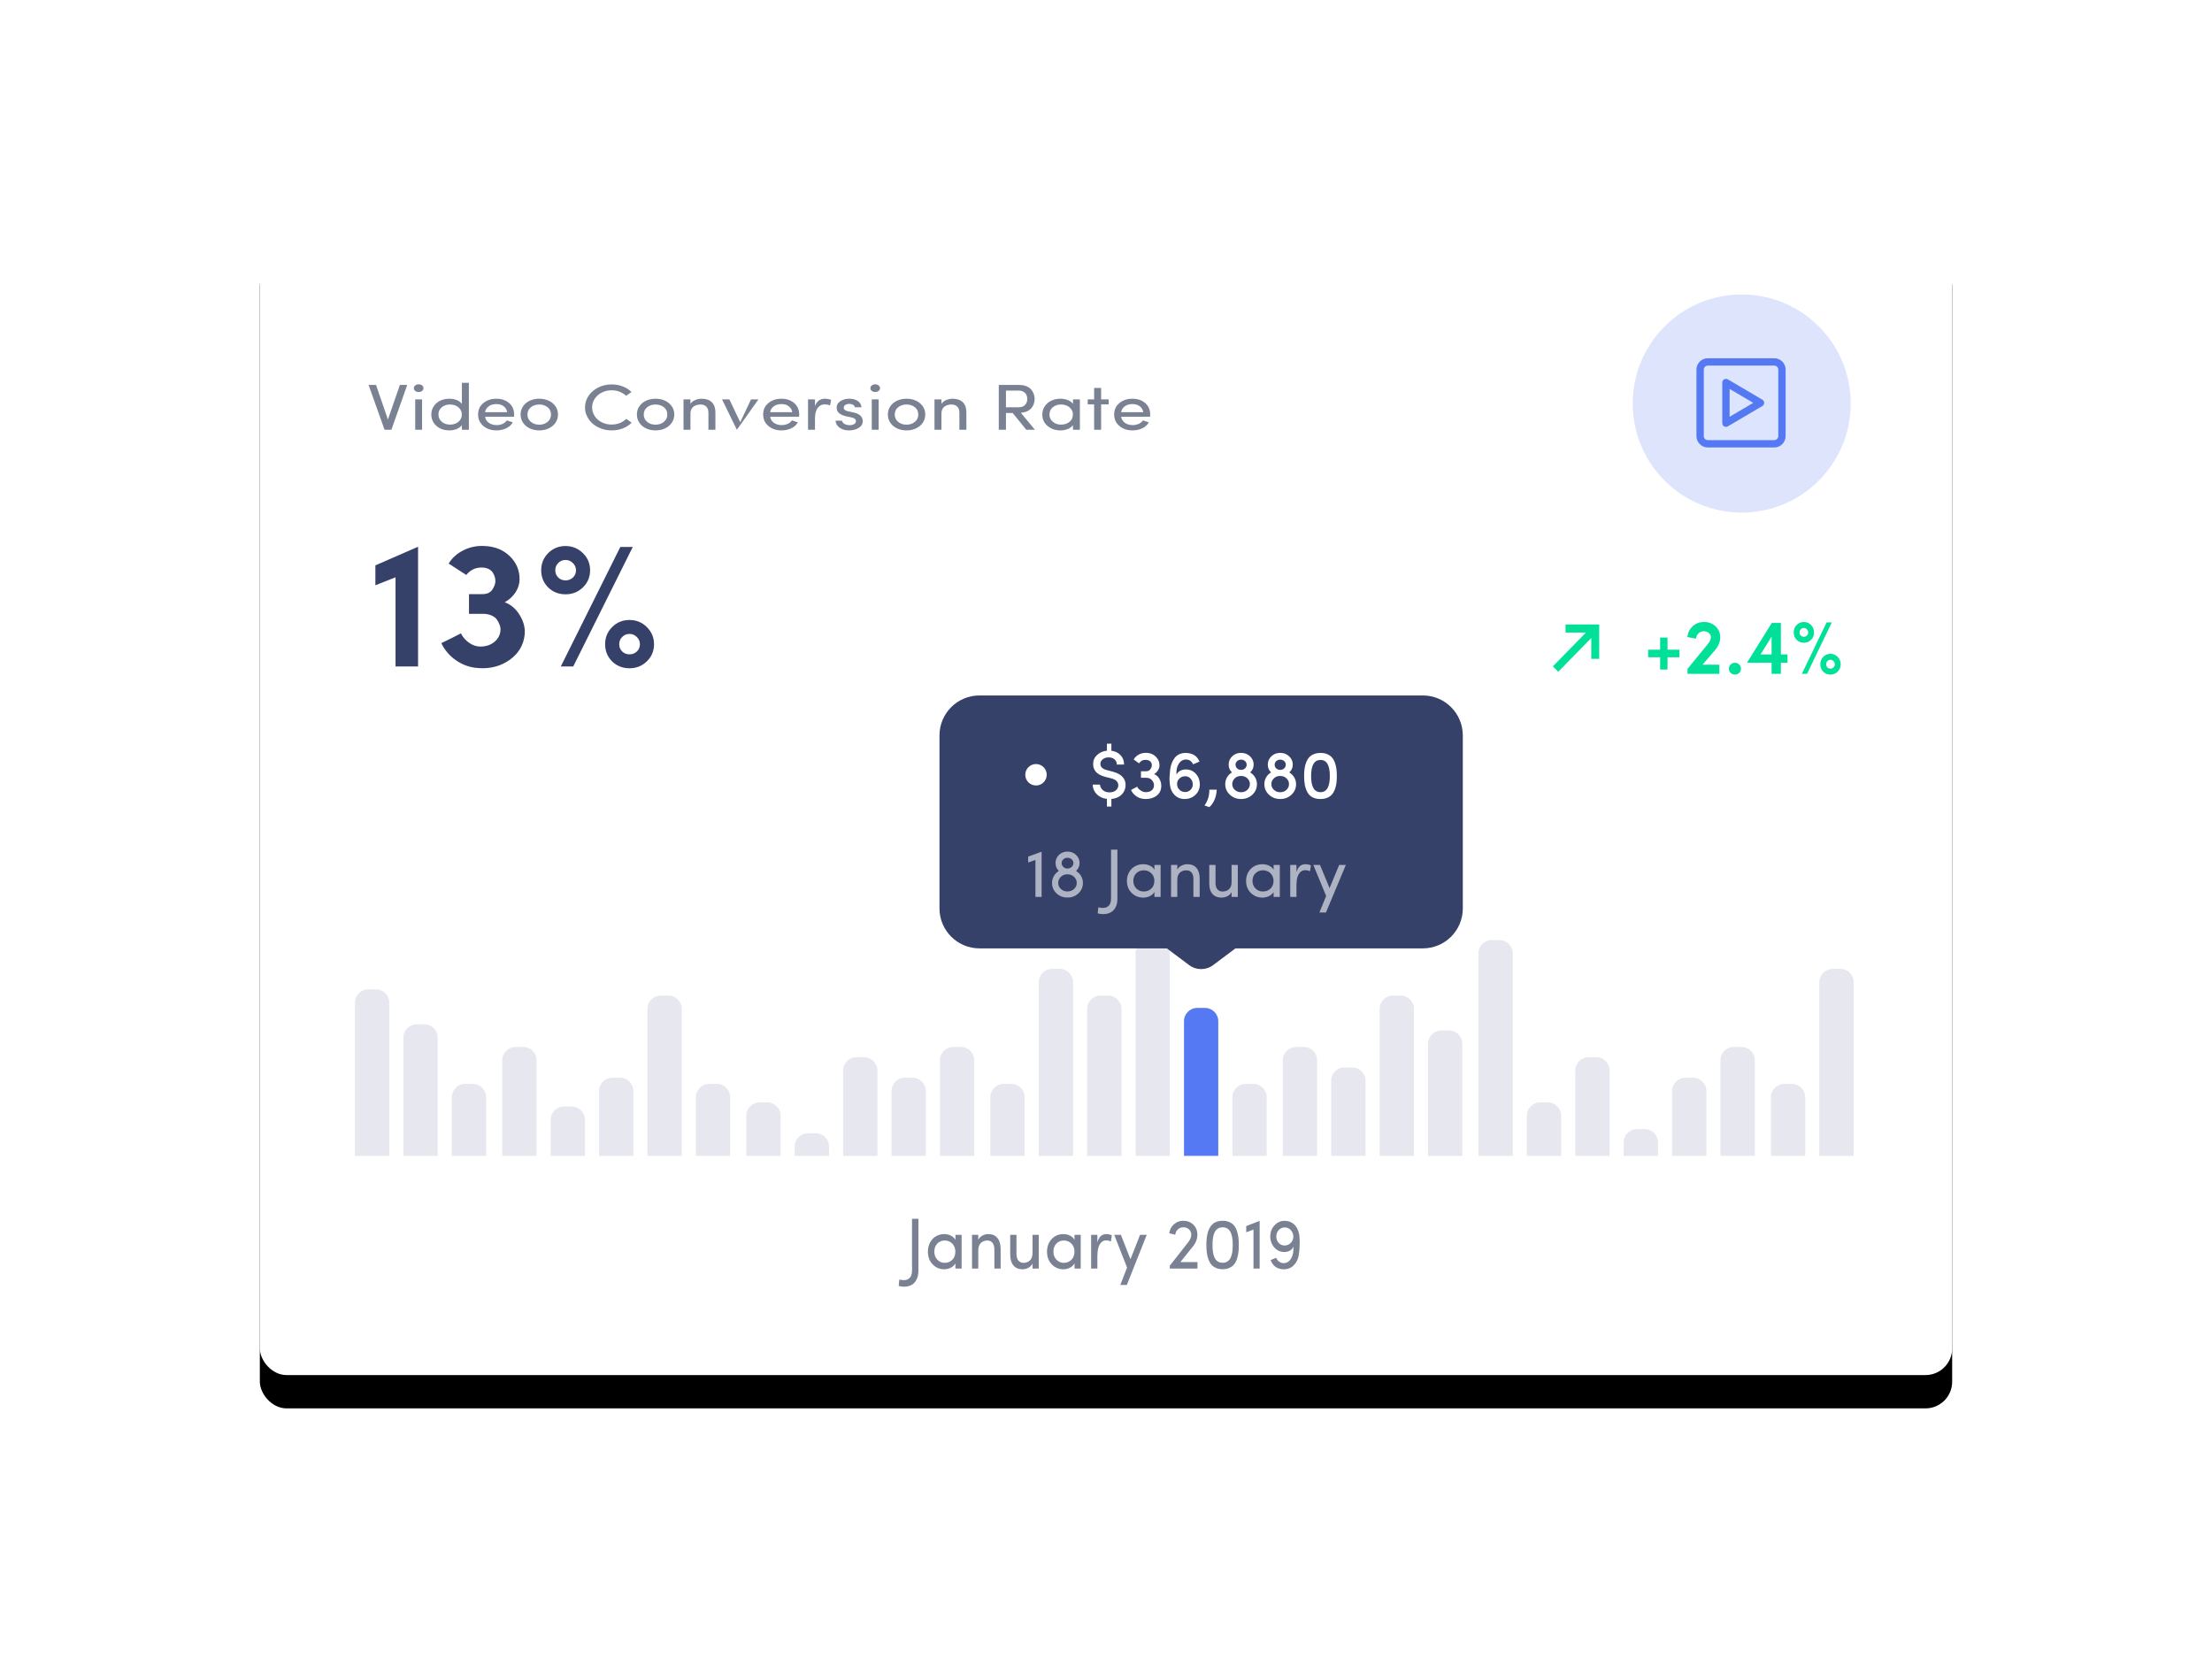 <?xml version="1.0" encoding="UTF-8"?>
<svg width="332px" height="250px" viewBox="0 0 332 250" version="1.1" xmlns="http://www.w3.org/2000/svg" xmlns:xlink="http://www.w3.org/1999/xlink">
    <!-- Generator: Sketch 53.2 (72643) - https://sketchapp.com -->
    <title>Group 20</title>
    <desc>Created with Sketch.</desc>
    <defs>
        <filter x="-38.4%" y="-53.5%" width="176.8%" height="212.7%" filterUnits="objectBoundingBox" id="filter-1">
            <feOffset dx="0" dy="5" in="SourceAlpha" result="shadowOffsetOuter1"></feOffset>
            <feGaussianBlur stdDeviation="15" in="shadowOffsetOuter1" result="shadowBlurOuter1"></feGaussianBlur>
            <feColorMatrix values="0 0 0 0 0.116   0 0 0 0 0.168   0 0 0 0 0.352  0 0 0 0.073 0" type="matrix" in="shadowBlurOuter1" result="shadowMatrixOuter1"></feColorMatrix>
            <feMerge>
                <feMergeNode in="shadowMatrixOuter1"></feMergeNode>
                <feMergeNode in="SourceGraphic"></feMergeNode>
            </feMerge>
        </filter>
        <rect id="path-2" x="0" y="0" width="254" height="172.394" rx="4"></rect>
        <filter x="-18.7%" y="-24.7%" width="137.4%" height="155.1%" filterUnits="objectBoundingBox" id="filter-3">
            <feOffset dx="0" dy="5" in="SourceAlpha" result="shadowOffsetOuter1"></feOffset>
            <feGaussianBlur stdDeviation="15" in="shadowOffsetOuter1" result="shadowBlurOuter1"></feGaussianBlur>
            <feColorMatrix values="0 0 0 0 0.116   0 0 0 0 0.168   0 0 0 0 0.352  0 0 0 0.073 0" type="matrix" in="shadowBlurOuter1"></feColorMatrix>
        </filter>
    </defs>
    <g id="Homepage-+-responsive" stroke="none" stroke-width="1" fill="none" fill-rule="evenodd">
        <g id="home" transform="translate(-600, -197)">
            <g id="Group-20" filter="url(#filter-1)" transform="translate(639, 226)">
                <g id="Rectangle">
                    <use fill="black" fill-opacity="1" filter="url(#filter-3)" xlink:href="#path-2"></use>
                    <use fill="#FFFFFF" fill-rule="evenodd" xlink:href="#path-2"></use>
                </g>
                <path d="M16.321,23.777 L17.436,23.777 L19.224,28.971 L21.017,23.777 L22.121,23.777 L19.745,30.507 L18.72,30.507 L16.321,23.777 Z M23.326,24.678 C23.184,24.567 23.113,24.429 23.113,24.263 C23.113,24.098 23.184,23.96 23.326,23.851 C23.468,23.741 23.638,23.686 23.836,23.686 C24.038,23.686 24.209,23.741 24.349,23.851 C24.489,23.96 24.559,24.098 24.559,24.263 C24.559,24.429 24.489,24.566 24.349,24.676 C24.209,24.785 24.038,24.84 23.836,24.84 C23.638,24.84 23.468,24.786 23.326,24.678 Z M23.32,30.507 L23.32,25.947 L24.351,25.947 L24.351,30.507 L23.32,30.507 Z M25.736,28.222 C25.736,27.752 25.859,27.333 26.105,26.968 C26.352,26.602 26.678,26.324 27.083,26.133 C27.489,25.942 27.938,25.847 28.431,25.847 C28.842,25.847 29.217,25.914 29.557,26.05 C29.897,26.185 30.153,26.378 30.325,26.629 L30.325,23.462 L31.373,23.462 L31.373,30.507 L30.325,30.507 L30.325,29.806 C30.153,30.057 29.894,30.253 29.546,30.393 C29.199,30.532 28.831,30.602 28.442,30.602 C27.953,30.602 27.504,30.506 27.095,30.314 C26.685,30.121 26.357,29.842 26.108,29.474 C25.86,29.107 25.736,28.69 25.736,28.222 Z M26.806,28.213 C26.806,28.655 26.972,29.019 27.305,29.305 C27.637,29.591 28.048,29.734 28.537,29.734 C29.031,29.734 29.45,29.597 29.796,29.322 C30.141,29.047 30.314,28.677 30.314,28.213 C30.314,27.901 30.224,27.628 30.045,27.395 C29.866,27.161 29.644,26.989 29.381,26.879 C29.117,26.77 28.836,26.715 28.537,26.715 C28.044,26.715 27.632,26.853 27.302,27.13 C26.971,27.407 26.806,27.767 26.806,28.213 Z M32.757,28.213 C32.757,27.507 33.02,26.936 33.544,26.5 C34.069,26.065 34.722,25.847 35.503,25.847 C36.276,25.847 36.913,26.063 37.414,26.496 C37.914,26.928 38.165,27.5 38.165,28.213 C38.165,28.381 38.161,28.497 38.154,28.561 L33.805,28.561 C33.869,28.939 34.059,29.241 34.377,29.467 C34.694,29.693 35.081,29.806 35.537,29.806 C35.862,29.806 36.162,29.744 36.439,29.62 C36.715,29.496 36.926,29.322 37.072,29.1 C37.177,29.135 37.337,29.188 37.554,29.26 C37.771,29.331 37.909,29.377 37.969,29.396 C37.744,29.784 37.411,30.082 36.968,30.29 C36.526,30.498 36.037,30.602 35.503,30.602 C34.726,30.602 34.074,30.381 33.547,29.939 C33.021,29.497 32.757,28.922 32.757,28.213 Z M33.805,27.869 L37.128,27.869 C37.065,27.491 36.886,27.193 36.593,26.975 C36.3,26.757 35.936,26.648 35.503,26.648 C35.055,26.648 34.675,26.757 34.365,26.975 C34.055,27.193 33.869,27.491 33.805,27.869 Z M39.515,29.467 C39.261,29.098 39.134,28.68 39.134,28.213 C39.134,27.745 39.262,27.329 39.518,26.965 C39.774,26.601 40.113,26.324 40.535,26.133 C40.957,25.942 41.424,25.847 41.936,25.847 C42.448,25.847 42.916,25.942 43.34,26.133 C43.764,26.324 44.105,26.601 44.363,26.965 C44.62,27.329 44.749,27.745 44.749,28.213 C44.749,28.68 44.62,29.098 44.363,29.467 C44.105,29.836 43.763,30.117 43.337,30.311 C42.911,30.505 42.444,30.602 41.936,30.602 C41.428,30.602 40.962,30.505 40.538,30.311 C40.114,30.117 39.773,29.836 39.515,29.467 Z M40.165,28.213 C40.165,28.667 40.336,29.036 40.678,29.319 C41.02,29.602 41.439,29.744 41.936,29.744 C42.429,29.744 42.847,29.602 43.189,29.319 C43.53,29.036 43.701,28.667 43.701,28.213 C43.701,27.764 43.531,27.403 43.191,27.128 C42.851,26.852 42.433,26.715 41.936,26.715 C41.439,26.715 41.02,26.852 40.678,27.128 C40.336,27.403 40.165,27.764 40.165,28.213 Z M48.801,27.159 C48.801,26.529 48.978,25.949 49.333,25.42 C49.688,24.89 50.173,24.471 50.787,24.163 C51.402,23.855 52.075,23.7 52.807,23.7 C53.405,23.7 53.961,23.801 54.475,24.003 C54.988,24.205 55.424,24.484 55.783,24.84 L54.976,25.408 C54.696,25.15 54.37,24.948 53.998,24.8 C53.626,24.652 53.23,24.578 52.807,24.578 C52.266,24.578 51.77,24.693 51.32,24.924 C50.869,25.154 50.515,25.467 50.258,25.861 C50,26.255 49.871,26.688 49.871,27.159 C49.871,27.626 50,28.057 50.258,28.451 C50.515,28.845 50.869,29.156 51.32,29.384 C51.77,29.611 52.266,29.725 52.807,29.725 C53.245,29.725 53.652,29.649 54.029,29.498 C54.406,29.347 54.729,29.136 54.998,28.866 L55.805,29.443 C55.451,29.806 55.013,30.09 54.494,30.295 C53.975,30.5 53.413,30.602 52.807,30.602 C52.258,30.602 51.736,30.512 51.241,30.331 C50.746,30.149 50.32,29.904 49.963,29.596 C49.607,29.288 49.324,28.921 49.115,28.496 C48.905,28.072 48.801,27.626 48.801,27.159 Z M56.971,29.467 C56.717,29.098 56.59,28.68 56.59,28.213 C56.59,27.745 56.718,27.329 56.974,26.965 C57.23,26.601 57.569,26.324 57.991,26.133 C58.413,25.942 58.88,25.847 59.392,25.847 C59.904,25.847 60.372,25.942 60.796,26.133 C61.22,26.324 61.56,26.601 61.818,26.965 C62.076,27.329 62.205,27.745 62.205,28.213 C62.205,28.68 62.076,29.098 61.818,29.467 C61.56,29.836 61.219,30.117 60.793,30.311 C60.367,30.505 59.9,30.602 59.392,30.602 C58.884,30.602 58.418,30.505 57.994,30.311 C57.57,30.117 57.229,29.836 56.971,29.467 Z M57.621,28.213 C57.621,28.667 57.792,29.036 58.134,29.319 C58.476,29.602 58.895,29.744 59.392,29.744 C59.885,29.744 60.302,29.602 60.644,29.319 C60.986,29.036 61.157,28.667 61.157,28.213 C61.157,27.764 60.987,27.403 60.647,27.128 C60.307,26.852 59.889,26.715 59.392,26.715 C58.895,26.715 58.476,26.852 58.134,27.128 C57.792,27.403 57.621,27.764 57.621,28.213 Z M63.589,30.507 L63.589,25.947 L64.631,25.947 L64.631,26.629 C64.781,26.375 65.016,26.181 65.337,26.047 C65.659,25.914 65.982,25.847 66.307,25.847 C66.972,25.847 67.483,26.023 67.84,26.376 C68.196,26.729 68.375,27.227 68.375,27.869 L68.375,30.507 L67.327,30.507 L67.327,27.926 C67.327,27.545 67.222,27.248 67.013,27.035 C66.804,26.821 66.514,26.715 66.144,26.715 C65.946,26.715 65.761,26.74 65.587,26.789 C65.413,26.838 65.253,26.914 65.108,27.015 C64.962,27.117 64.846,27.256 64.76,27.433 C64.674,27.609 64.631,27.814 64.631,28.046 L64.631,30.507 L63.589,30.507 Z M69.372,25.947 L70.47,25.947 L72.101,29.372 L73.721,25.947 L74.836,25.947 L71.597,30.507 L69.372,25.947 Z M75.542,28.213 C75.542,27.507 75.804,26.936 76.329,26.5 C76.854,26.065 77.507,25.847 78.288,25.847 C79.061,25.847 79.698,26.063 80.199,26.496 C80.699,26.928 80.95,27.5 80.95,28.213 C80.95,28.381 80.946,28.497 80.938,28.561 L76.59,28.561 C76.653,28.939 76.844,29.241 77.161,29.467 C77.479,29.693 77.866,29.806 78.321,29.806 C78.646,29.806 78.947,29.744 79.224,29.62 C79.5,29.496 79.711,29.322 79.857,29.1 C79.961,29.135 80.122,29.188 80.339,29.26 C80.555,29.331 80.694,29.377 80.753,29.396 C80.529,29.784 80.196,30.082 79.753,30.29 C79.31,30.498 78.822,30.602 78.288,30.602 C77.511,30.602 76.859,30.381 76.332,29.939 C75.805,29.497 75.542,28.922 75.542,28.213 Z M76.59,27.869 L79.913,27.869 C79.849,27.491 79.671,27.193 79.378,26.975 C79.084,26.757 78.721,26.648 78.288,26.648 C77.839,26.648 77.46,26.757 77.15,26.975 C76.84,27.193 76.653,27.491 76.59,27.869 Z M82.278,30.507 L82.278,25.947 L83.32,25.947 L83.32,26.973 C83.578,26.222 84.075,25.847 84.811,25.847 C84.994,25.847 85.174,25.865 85.351,25.902 C85.529,25.938 85.659,25.979 85.741,26.023 L85.578,26.853 C85.328,26.748 85.065,26.696 84.788,26.696 C84.456,26.696 84.177,26.793 83.953,26.987 C83.729,27.181 83.567,27.435 83.468,27.75 C83.369,28.065 83.32,28.431 83.32,28.847 L83.32,30.507 L82.278,30.507 Z M86.413,29.138 L87.366,29.138 C87.385,29.24 87.432,29.338 87.509,29.434 C87.585,29.529 87.683,29.604 87.803,29.658 C88.042,29.782 88.324,29.834 88.649,29.815 C88.892,29.799 89.088,29.737 89.237,29.629 C89.387,29.521 89.464,29.384 89.467,29.219 C89.471,29.063 89.407,28.939 89.277,28.845 C89.146,28.751 88.972,28.683 88.756,28.642 L88.021,28.494 C87.51,28.376 87.131,28.201 86.887,27.967 C86.642,27.733 86.542,27.415 86.587,27.011 C86.624,26.68 86.824,26.403 87.187,26.181 C87.549,25.958 87.969,25.847 88.447,25.847 C88.683,25.847 88.903,25.871 89.109,25.918 C89.314,25.966 89.504,26.04 89.677,26.14 C89.851,26.24 89.993,26.375 90.103,26.543 C90.213,26.712 90.28,26.909 90.302,27.135 L89.305,27.135 C89.279,26.969 89.187,26.842 89.03,26.753 C88.873,26.664 88.686,26.62 88.47,26.62 C88.272,26.62 88.097,26.658 87.946,26.734 C87.795,26.81 87.7,26.909 87.663,27.03 C87.618,27.173 87.622,27.294 87.674,27.392 C87.756,27.542 87.967,27.658 88.307,27.74 L89.097,27.907 C90.024,28.101 90.487,28.545 90.487,29.238 C90.487,29.648 90.285,29.978 89.882,30.228 C89.478,30.478 88.987,30.602 88.408,30.602 C88.079,30.602 87.767,30.548 87.472,30.438 C87.177,30.328 86.93,30.159 86.73,29.93 C86.53,29.701 86.424,29.437 86.413,29.138 Z M91.849,24.678 C91.707,24.567 91.636,24.429 91.636,24.263 C91.636,24.098 91.707,23.96 91.849,23.851 C91.991,23.741 92.161,23.686 92.359,23.686 C92.561,23.686 92.731,23.741 92.872,23.851 C93.012,23.96 93.082,24.098 93.082,24.263 C93.082,24.429 93.012,24.566 92.872,24.676 C92.731,24.785 92.561,24.84 92.359,24.84 C92.161,24.84 91.991,24.786 91.849,24.678 Z M91.843,30.507 L91.843,25.947 L92.874,25.947 L92.874,30.507 L91.843,30.507 Z M94.64,29.467 C94.385,29.098 94.258,28.68 94.258,28.213 C94.258,27.745 94.386,27.329 94.642,26.965 C94.898,26.601 95.237,26.324 95.659,26.133 C96.082,25.942 96.549,25.847 97.06,25.847 C97.572,25.847 98.04,25.942 98.464,26.133 C98.888,26.324 99.229,26.601 99.487,26.965 C99.745,27.329 99.873,27.745 99.873,28.213 C99.873,28.68 99.745,29.098 99.487,29.467 C99.229,29.836 98.887,30.117 98.461,30.311 C98.035,30.505 97.568,30.602 97.06,30.602 C96.552,30.602 96.086,30.505 95.662,30.311 C95.238,30.117 94.897,29.836 94.64,29.467 Z M95.29,28.213 C95.29,28.667 95.46,29.036 95.802,29.319 C96.144,29.602 96.563,29.744 97.06,29.744 C97.553,29.744 97.971,29.602 98.313,29.319 C98.655,29.036 98.826,28.667 98.826,28.213 C98.826,27.764 98.656,27.403 98.316,27.128 C97.976,26.852 97.557,26.715 97.06,26.715 C96.563,26.715 96.144,26.852 95.802,27.128 C95.46,27.403 95.29,27.764 95.29,28.213 Z M101.258,30.507 L101.258,25.947 L102.3,25.947 L102.3,26.629 C102.449,26.375 102.685,26.181 103.006,26.047 C103.327,25.914 103.65,25.847 103.975,25.847 C104.64,25.847 105.151,26.023 105.508,26.376 C105.865,26.729 106.043,27.227 106.043,27.869 L106.043,30.507 L104.995,30.507 L104.995,27.926 C104.995,27.545 104.891,27.248 104.681,27.035 C104.472,26.821 104.183,26.715 103.813,26.715 C103.615,26.715 103.429,26.74 103.255,26.789 C103.082,26.838 102.922,26.914 102.776,27.015 C102.63,27.117 102.515,27.256 102.429,27.433 C102.343,27.609 102.3,27.814 102.3,28.046 L102.3,30.507 L101.258,30.507 Z M110.907,30.507 L110.907,23.777 L113.944,23.777 C114.344,23.777 114.699,23.836 115.009,23.956 C115.319,24.075 115.564,24.235 115.743,24.437 C115.923,24.639 116.058,24.863 116.15,25.107 C116.241,25.352 116.287,25.611 116.287,25.885 C116.287,26.143 116.248,26.386 116.169,26.615 C116.091,26.844 115.971,27.055 115.811,27.249 C115.65,27.443 115.434,27.603 115.163,27.729 C114.892,27.854 114.578,27.93 114.219,27.955 L116.332,30.507 L115.037,30.507 L112.992,27.988 L111.983,27.988 L111.983,30.507 L110.907,30.507 Z M111.983,27.135 L113.866,27.135 C114.098,27.135 114.301,27.1 114.477,27.03 C114.652,26.96 114.79,26.864 114.889,26.744 C114.988,26.623 115.062,26.49 115.11,26.345 C115.159,26.201 115.183,26.047 115.183,25.885 C115.183,25.666 115.143,25.464 115.062,25.282 C114.982,25.099 114.843,24.944 114.645,24.817 C114.447,24.689 114.202,24.626 113.911,24.626 L111.983,24.626 L111.983,27.135 Z M117.441,28.222 C117.441,27.752 117.566,27.333 117.817,26.968 C118.067,26.602 118.398,26.324 118.809,26.133 C119.22,25.942 119.672,25.847 120.165,25.847 C120.557,25.847 120.926,25.914 121.271,26.05 C121.617,26.185 121.874,26.378 122.042,26.629 L122.042,25.947 L123.079,25.947 L123.079,30.507 L122.042,30.507 L122.042,29.806 C121.87,30.057 121.611,30.253 121.266,30.393 C120.92,30.532 120.553,30.602 120.165,30.602 C119.41,30.602 118.767,30.381 118.237,29.939 C117.706,29.497 117.441,28.925 117.441,28.222 Z M118.512,28.213 C118.512,28.655 118.68,29.019 119.016,29.305 C119.352,29.591 119.765,29.734 120.254,29.734 C120.751,29.734 121.171,29.598 121.515,29.324 C121.859,29.051 122.031,28.68 122.031,28.213 C122.031,27.901 121.941,27.628 121.762,27.395 C121.582,27.161 121.361,26.989 121.098,26.879 C120.834,26.77 120.553,26.715 120.254,26.715 C119.761,26.715 119.347,26.853 119.013,27.13 C118.679,27.407 118.512,27.767 118.512,28.213 Z M124.255,26.696 L124.255,25.947 L125.219,25.947 L125.219,24.225 L126.267,24.225 L126.267,25.947 L127.399,25.947 L127.399,26.696 L126.267,26.696 L126.267,30.507 L125.219,30.507 L125.219,26.696 L124.255,26.696 Z M128.223,28.213 C128.223,27.507 128.485,26.936 129.01,26.5 C129.535,26.065 130.188,25.847 130.969,25.847 C131.742,25.847 132.379,26.063 132.88,26.496 C133.38,26.928 133.631,27.5 133.631,28.213 C133.631,28.381 133.627,28.497 133.619,28.561 L129.271,28.561 C129.334,28.939 129.525,29.241 129.842,29.467 C130.16,29.693 130.547,29.806 131.002,29.806 C131.327,29.806 131.628,29.744 131.905,29.62 C132.181,29.496 132.392,29.322 132.538,29.1 C132.642,29.135 132.803,29.188 133.02,29.26 C133.236,29.331 133.375,29.377 133.434,29.396 C133.21,29.784 132.877,30.082 132.434,30.29 C131.991,30.498 131.503,30.602 130.969,30.602 C130.192,30.602 129.54,30.381 129.013,29.939 C128.486,29.497 128.223,28.922 128.223,28.213 Z M129.271,27.869 L132.594,27.869 C132.53,27.491 132.352,27.193 132.059,26.975 C131.765,26.757 131.402,26.648 130.969,26.648 C130.52,26.648 130.141,26.757 129.831,26.975 C129.521,27.193 129.334,27.491 129.271,27.869 Z" id="VideoConversionRate" fill="#798192" fill-rule="nonzero"></path>
                <path d="M17.341,50.862 L23.748,48.066 L23.748,66.034 L20.366,66.034 L20.366,52.653 L17.341,53.847 L17.341,50.862 Z M33.317,58.136 L31.392,58.136 L31.392,55.177 L33.317,55.177 C34.051,55.195 34.573,54.974 34.885,54.512 C35.196,54.051 35.352,53.621 35.352,53.223 C35.352,52.789 35.228,52.373 34.981,51.975 C34.733,51.577 34.325,51.323 33.757,51.215 C32.602,51.07 31.677,51.432 30.98,52.3 L28.34,50.59 C28.854,49.74 29.601,49.071 30.581,48.582 C31.562,48.093 32.63,47.885 33.785,47.958 C35.306,48.03 36.553,48.541 37.524,49.491 C38.496,50.441 38.982,51.586 38.982,52.925 C38.982,53.63 38.78,54.291 38.377,54.906 C37.973,55.521 37.433,56.019 36.754,56.399 C37.689,56.742 38.445,57.394 39.023,58.353 C39.6,59.312 39.843,60.271 39.752,61.23 C39.587,62.822 38.835,64.093 37.497,65.043 C36.159,65.993 34.6,66.405 32.822,66.278 C31.594,66.206 30.48,65.826 29.481,65.138 C28.482,64.451 27.735,63.582 27.24,62.533 C27.332,62.496 27.822,62.257 28.711,61.813 C29.601,61.37 30.091,61.121 30.183,61.067 C30.458,61.628 30.865,62.098 31.406,62.478 C31.947,62.858 32.511,63.048 33.097,63.048 C33.959,63.048 34.678,62.799 35.256,62.302 C35.833,61.804 36.122,61.176 36.122,60.416 C36.122,60.253 36.085,60.063 36.012,59.846 C35.939,59.628 35.815,59.375 35.641,59.086 C35.467,58.796 35.178,58.561 34.775,58.38 C34.371,58.199 33.886,58.118 33.317,58.136 Z M47.038,66.034 L45.169,66.034 L54.105,48.093 L55.975,48.093 L47.038,66.034 Z M43.271,54.173 C42.575,53.467 42.226,52.608 42.226,51.595 C42.226,50.581 42.579,49.722 43.285,49.016 C43.991,48.311 44.857,47.958 45.883,47.958 C46.892,47.958 47.758,48.311 48.482,49.016 C49.206,49.722 49.568,50.581 49.568,51.595 C49.568,52.608 49.211,53.463 48.496,54.16 C47.781,54.856 46.91,55.204 45.883,55.204 C44.857,55.204 43.986,54.861 43.271,54.173 Z M44.784,50.509 C44.49,50.799 44.344,51.16 44.344,51.595 C44.344,52.029 44.49,52.391 44.784,52.68 C45.077,52.97 45.444,53.115 45.883,53.115 C46.323,53.115 46.695,52.97 46.997,52.68 C47.3,52.391 47.451,52.029 47.451,51.595 C47.451,51.179 47.295,50.817 46.983,50.509 C46.672,50.201 46.305,50.048 45.883,50.048 C45.444,50.048 45.077,50.201 44.784,50.509 Z M52.868,65.274 C52.171,64.568 51.823,63.709 51.823,62.695 C51.823,61.682 52.176,60.823 52.882,60.117 C53.587,59.411 54.453,59.059 55.48,59.059 C56.507,59.059 57.377,59.416 58.092,60.131 C58.807,60.845 59.165,61.7 59.165,62.695 C59.165,63.709 58.807,64.564 58.092,65.26 C57.377,65.957 56.507,66.305 55.48,66.305 C54.453,66.305 53.583,65.961 52.868,65.274 Z M54.38,61.61 C54.087,61.899 53.94,62.261 53.94,62.695 C53.94,63.13 54.087,63.492 54.38,63.781 C54.673,64.071 55.04,64.215 55.48,64.215 C55.92,64.215 56.291,64.071 56.594,63.781 C56.896,63.492 57.047,63.13 57.047,62.695 C57.047,62.279 56.892,61.917 56.58,61.61 C56.268,61.302 55.902,61.148 55.48,61.148 C55.04,61.148 54.673,61.302 54.38,61.61 Z" id="13%" fill="#354168" fill-rule="nonzero"></path>
                <g id="Group-18" transform="translate(193.815, 56.104)" fill="#00E098" fill-rule="nonzero">
                    <path d="M17.465,8.547 L17.465,10.393 L16.355,10.393 L16.355,8.547 L14.559,8.547 L14.559,7.413 L16.355,7.413 L16.355,5.59 L17.465,5.59 L17.465,7.413 L19.262,7.413 L19.262,8.547 L17.465,8.547 Z M25.246,11.035 L20.463,11.035 L20.463,10.299 L23.518,6.56 C23.824,6.194 23.976,5.859 23.976,5.555 C23.976,5.298 23.875,5.082 23.673,4.907 C23.471,4.732 23.213,4.644 22.901,4.644 C22.595,4.644 22.336,4.747 22.122,4.954 C21.909,5.16 21.779,5.427 21.733,5.754 L20.429,5.509 C20.536,4.815 20.818,4.266 21.276,3.861 C21.733,3.456 22.294,3.253 22.958,3.253 C23.629,3.253 24.199,3.47 24.668,3.902 C25.138,4.334 25.372,4.885 25.372,5.555 C25.372,6.241 25.105,6.891 24.571,7.507 L22.717,9.668 L25.246,9.668 L25.246,11.035 Z M26.94,10.895 C26.764,10.724 26.677,10.514 26.677,10.264 C26.677,10.015 26.764,9.805 26.94,9.633 C27.115,9.462 27.325,9.376 27.569,9.376 C27.821,9.376 28.036,9.46 28.216,9.627 C28.395,9.795 28.485,10.007 28.485,10.264 C28.485,10.521 28.395,10.734 28.216,10.901 C28.036,11.069 27.821,11.152 27.569,11.152 C27.325,11.152 27.115,11.067 26.94,10.895 Z M31.425,8.126 L33.084,8.126 L33.084,5.462 L31.425,8.126 Z M35.476,9.376 L34.48,9.376 L34.48,11.035 L33.084,11.035 L33.084,9.376 L29.389,9.376 L33.119,3.394 L34.48,3.394 L34.48,8.126 L35.476,8.126 L35.476,9.376 Z M38.405,11.035 L37.627,11.035 L41.346,3.312 L42.124,3.312 L38.405,11.035 Z M36.838,5.929 C36.548,5.625 36.403,5.255 36.403,4.819 C36.403,4.383 36.55,4.013 36.843,3.709 C37.137,3.405 37.498,3.253 37.925,3.253 C38.344,3.253 38.705,3.405 39.006,3.709 C39.307,4.013 39.458,4.383 39.458,4.819 C39.458,5.255 39.309,5.624 39.012,5.923 C38.714,6.223 38.352,6.373 37.925,6.373 C37.498,6.373 37.135,6.225 36.838,5.929 Z M37.467,4.352 C37.345,4.476 37.284,4.632 37.284,4.819 C37.284,5.006 37.345,5.162 37.467,5.287 C37.589,5.411 37.742,5.474 37.925,5.474 C38.108,5.474 38.262,5.411 38.388,5.287 C38.514,5.162 38.577,5.006 38.577,4.819 C38.577,4.64 38.512,4.484 38.382,4.352 C38.253,4.219 38.1,4.153 37.925,4.153 C37.742,4.153 37.589,4.219 37.467,4.352 Z M40.831,10.708 C40.541,10.404 40.396,10.034 40.396,9.598 C40.396,9.162 40.543,8.792 40.837,8.488 C41.131,8.184 41.491,8.032 41.918,8.032 C42.345,8.032 42.708,8.186 43.005,8.494 C43.303,8.802 43.452,9.17 43.452,9.598 C43.452,10.034 43.303,10.402 43.005,10.702 C42.708,11.002 42.345,11.152 41.918,11.152 C41.491,11.152 41.129,11.004 40.831,10.708 Z M41.46,9.131 C41.338,9.255 41.277,9.411 41.277,9.598 C41.277,9.785 41.338,9.941 41.46,10.066 C41.583,10.19 41.735,10.253 41.918,10.253 C42.101,10.253 42.256,10.19 42.382,10.066 C42.508,9.941 42.57,9.785 42.57,9.598 C42.57,9.419 42.506,9.263 42.376,9.131 C42.246,8.998 42.094,8.932 41.918,8.932 C41.735,8.932 41.583,8.998 41.46,9.131 Z" id="+2.4%"></path>
                    <g id="noun_Arrow_2251299" transform="translate(0, 3.246)">
                        <polygon id="Path" points="5.827 0.978 6.627 1.794 6.227 2.202 1.458 7.072 1.059 7.48 0.259 6.664 0.484 6.434 0.659 6.256 5.428 1.386"></polygon>
                        <polygon id="Path" points="6.024 1.594 2.161 1.594 2.161 0.381 7.212 0.381 7.212 5.538 6.024 5.538"></polygon>
                    </g>
                </g>
                <path d="M95.888,159.016 L95.983,158.057 C96.05,158.082 96.165,158.103 96.327,158.12 C96.49,158.138 96.601,158.147 96.662,158.147 C96.947,158.147 97.184,158.079 97.373,157.943 C97.562,157.807 97.696,157.635 97.773,157.426 C97.85,157.218 97.888,156.976 97.888,156.7 L97.888,148.932 L98.844,148.932 L98.844,156.7 C98.844,156.972 98.819,157.226 98.771,157.461 C98.722,157.696 98.643,157.916 98.532,158.123 C98.421,158.33 98.284,158.507 98.12,158.656 C97.955,158.804 97.749,158.921 97.501,159.005 C97.253,159.09 96.973,159.133 96.662,159.133 C96.508,159.133 96.25,159.094 95.888,159.016 Z M100.271,153.871 C100.271,153.348 100.384,152.883 100.608,152.477 C100.833,152.071 101.129,151.761 101.498,151.549 C101.867,151.338 102.272,151.232 102.715,151.232 C103.067,151.232 103.397,151.307 103.708,151.457 C104.018,151.607 104.248,151.822 104.399,152.101 L104.399,151.343 L105.329,151.343 L105.329,156.409 L104.399,156.409 L104.399,155.63 C104.245,155.909 104.013,156.126 103.702,156.282 C103.392,156.437 103.063,156.515 102.715,156.515 C102.038,156.515 101.461,156.269 100.985,155.778 C100.509,155.287 100.271,154.651 100.271,153.871 Z M101.232,153.86 C101.232,154.351 101.382,154.755 101.684,155.073 C101.986,155.391 102.356,155.55 102.795,155.55 C103.241,155.55 103.618,155.398 103.926,155.095 C104.235,154.791 104.389,154.379 104.389,153.86 C104.389,153.514 104.308,153.211 104.147,152.951 C103.987,152.691 103.788,152.501 103.552,152.379 C103.315,152.257 103.063,152.196 102.795,152.196 C102.353,152.196 101.981,152.35 101.682,152.657 C101.382,152.964 101.232,153.365 101.232,153.86 Z M106.892,156.409 L106.892,151.343 L107.827,151.343 L107.827,152.101 C107.961,151.818 108.173,151.602 108.461,151.454 C108.749,151.306 109.039,151.232 109.331,151.232 C109.927,151.232 110.385,151.428 110.706,151.82 C111.026,152.212 111.186,152.765 111.186,153.478 L111.186,156.409 L110.246,156.409 L110.246,153.542 C110.246,153.118 110.152,152.788 109.964,152.551 C109.776,152.314 109.517,152.196 109.185,152.196 C109.007,152.196 108.84,152.223 108.685,152.278 C108.529,152.333 108.385,152.417 108.255,152.53 C108.124,152.643 108.02,152.797 107.943,152.994 C107.866,153.19 107.827,153.417 107.827,153.674 L107.827,156.409 L106.892,156.409 Z M112.623,154.273 L112.623,151.343 L113.564,151.343 L113.564,154.204 C113.564,154.628 113.657,154.959 113.843,155.195 C114.029,155.432 114.286,155.55 114.614,155.55 C114.792,155.55 114.959,155.524 115.114,155.471 C115.27,155.418 115.414,155.336 115.544,155.224 C115.675,155.113 115.779,154.959 115.856,154.763 C115.933,154.567 115.972,154.339 115.972,154.077 L115.972,151.343 L116.907,151.343 L116.907,156.409 L115.972,156.409 L115.972,155.651 C115.838,155.934 115.628,156.148 115.343,156.295 C115.058,156.441 114.77,156.515 114.478,156.515 C113.879,156.515 113.418,156.32 113.096,155.929 C112.774,155.539 112.617,154.987 112.623,154.273 Z M118.148,153.871 C118.148,153.348 118.261,152.883 118.485,152.477 C118.71,152.071 119.006,151.761 119.375,151.549 C119.744,151.338 120.149,151.232 120.592,151.232 C120.944,151.232 121.275,151.307 121.585,151.457 C121.895,151.607 122.125,151.822 122.276,152.101 L122.276,151.343 L123.206,151.343 L123.206,156.409 L122.276,156.409 L122.276,155.63 C122.122,155.909 121.89,156.126 121.58,156.282 C121.27,156.437 120.94,156.515 120.592,156.515 C119.915,156.515 119.338,156.269 118.862,155.778 C118.386,155.287 118.148,154.651 118.148,153.871 Z M119.109,153.86 C119.109,154.351 119.259,154.755 119.561,155.073 C119.863,155.391 120.233,155.55 120.672,155.55 C121.118,155.55 121.495,155.398 121.803,155.095 C122.112,154.791 122.266,154.379 122.266,153.86 C122.266,153.514 122.185,153.211 122.024,152.951 C121.864,152.691 121.665,152.501 121.429,152.379 C121.192,152.257 120.94,152.196 120.672,152.196 C120.23,152.196 119.859,152.35 119.559,152.657 C119.259,152.964 119.109,153.365 119.109,153.86 Z M124.769,156.409 L124.769,151.343 L125.704,151.343 L125.704,152.482 C125.936,151.648 126.381,151.232 127.042,151.232 C127.206,151.232 127.368,151.252 127.527,151.292 C127.686,151.333 127.803,151.378 127.876,151.428 L127.73,152.35 C127.506,152.233 127.27,152.175 127.022,152.175 C126.723,152.175 126.474,152.283 126.273,152.498 C126.071,152.714 125.926,152.996 125.838,153.346 C125.749,153.696 125.704,154.102 125.704,154.565 L125.704,156.409 L124.769,156.409 Z M128.233,151.343 L129.234,151.343 L130.671,155.01 L132.114,151.343 L133.115,151.343 L130.128,158.873 L129.148,158.873 L130.159,156.255 L128.233,151.343 Z M136.493,151.104 C136.58,150.539 136.821,150.086 137.214,149.745 C137.608,149.404 138.072,149.234 138.605,149.234 C139.201,149.234 139.702,149.43 140.108,149.822 C140.513,150.214 140.716,150.718 140.716,151.332 C140.716,151.972 140.473,152.583 139.987,153.166 C139.662,153.565 139.334,153.971 139.004,154.385 C138.674,154.798 138.393,155.148 138.162,155.434 L140.726,155.434 L140.726,156.409 L136.579,156.409 L136.579,155.974 L139.308,152.493 C139.637,152.083 139.801,151.696 139.801,151.332 C139.801,150.997 139.686,150.726 139.457,150.521 C139.227,150.317 138.943,150.214 138.605,150.214 C138.293,150.214 138.024,150.314 137.798,150.514 C137.571,150.713 137.436,150.986 137.393,151.332 L136.493,151.104 Z M142.063,152.88 C142.063,152.526 142.079,152.201 142.111,151.905 C142.143,151.608 142.195,151.319 142.267,151.038 C142.339,150.757 142.437,150.51 142.561,150.296 C142.685,150.083 142.835,149.894 143.011,149.732 C143.187,149.569 143.401,149.446 143.654,149.361 C143.907,149.276 144.192,149.234 144.507,149.234 C144.885,149.234 145.218,149.296 145.504,149.422 C145.791,149.547 146.024,149.717 146.203,149.931 C146.383,150.144 146.528,150.41 146.638,150.728 C146.749,151.046 146.826,151.377 146.869,151.722 C146.913,152.066 146.935,152.452 146.935,152.88 C146.935,153.304 146.913,153.686 146.869,154.027 C146.826,154.368 146.749,154.696 146.638,155.012 C146.528,155.329 146.383,155.594 146.203,155.807 C146.024,156.021 145.791,156.191 145.504,156.316 C145.218,156.441 144.885,156.504 144.507,156.504 C144.131,156.504 143.799,156.441 143.511,156.316 C143.223,156.191 142.988,156.021 142.807,155.807 C142.626,155.594 142.48,155.33 142.367,155.015 C142.255,154.701 142.176,154.371 142.131,154.027 C142.086,153.682 142.063,153.3 142.063,152.88 Z M142.988,152.88 C142.988,153.19 143.002,153.471 143.029,153.722 C143.055,153.973 143.104,154.214 143.174,154.445 C143.245,154.677 143.335,154.871 143.446,155.028 C143.556,155.186 143.701,155.31 143.881,155.402 C144.06,155.494 144.269,155.54 144.507,155.54 C144.745,155.54 144.952,155.493 145.13,155.399 C145.308,155.306 145.453,155.181 145.565,155.026 C145.677,154.87 145.768,154.677 145.836,154.445 C145.905,154.214 145.953,153.973 145.98,153.722 C146.006,153.471 146.02,153.19 146.02,152.88 C146.02,152.565 146.006,152.283 145.98,152.032 C145.953,151.781 145.905,151.539 145.836,151.306 C145.768,151.073 145.677,150.878 145.565,150.723 C145.453,150.567 145.308,150.444 145.13,150.352 C144.952,150.26 144.745,150.214 144.507,150.214 C144.269,150.214 144.06,150.26 143.881,150.352 C143.701,150.444 143.556,150.567 143.446,150.723 C143.335,150.878 143.245,151.073 143.174,151.306 C143.104,151.539 143.055,151.781 143.029,152.032 C143.002,152.283 142.988,152.565 142.988,152.88 Z M148.046,150.961 L148.046,150.029 L150.062,149.255 L150.062,156.409 L149.137,156.409 L149.137,150.559 L148.046,150.961 Z M151.65,151.491 C151.681,150.845 151.913,150.302 152.347,149.864 C152.781,149.426 153.299,149.22 153.903,149.244 C154.503,149.273 154.995,149.502 155.381,149.933 C155.766,150.364 155.987,150.945 156.044,151.677 C156.105,152.592 156.068,153.485 155.934,154.358 C155.833,155.012 155.574,155.54 155.157,155.942 C154.74,156.345 154.229,156.536 153.626,156.515 C153.425,156.508 153.241,156.482 153.073,156.438 C152.905,156.394 152.735,156.323 152.563,156.226 C152.39,156.129 152.231,155.989 152.085,155.807 C151.939,155.625 151.811,155.405 151.701,155.148 L152.525,154.782 C152.652,155.054 152.818,155.257 153.02,155.391 C153.223,155.526 153.438,155.593 153.666,155.593 C154.136,155.593 154.509,155.36 154.787,154.893 C155.066,154.427 155.173,153.835 155.109,153.118 C155.005,153.394 154.831,153.597 154.586,153.727 C154.342,153.858 154.055,153.923 153.727,153.923 C153.328,153.923 152.966,153.809 152.641,153.579 C152.316,153.349 152.066,153.048 151.892,152.676 C151.717,152.303 151.637,151.908 151.65,151.491 Z M152.565,151.534 C152.549,151.919 152.655,152.247 152.885,152.519 C153.114,152.791 153.407,152.934 153.762,152.948 C154.12,152.959 154.433,152.839 154.699,152.588 C154.966,152.337 155.106,152.023 155.119,151.645 C155.119,151.253 154.998,150.922 154.755,150.654 C154.512,150.385 154.214,150.246 153.862,150.235 C153.51,150.221 153.21,150.339 152.962,150.588 C152.714,150.837 152.582,151.152 152.565,151.534 Z" id="January2019" fill="#798192" fill-rule="nonzero"></path>
                <g id="Group-15" transform="translate(14.281, 107.108)">
                    <path d="M119.158,8.52651283e-14 L120.305,8.52651283e-14 C121.409,8.50622222e-14 122.305,0.895 122.305,2 L122.305,32.381 L117.158,32.381 L117.158,2 C117.158,0.895 118.054,8.54680344e-14 119.158,8.52651283e-14 Z" id="Rectangle" fill="#E6E7EF"></path>
                    <path d="M126.424,10.177 L127.57,10.177 C128.675,10.177 129.57,11.072 129.57,12.177 L129.57,32.381 L124.424,32.381 L124.424,12.177 C124.424,11.072 125.319,10.177 126.424,10.177 Z" id="Rectangle" fill="#5579F3"></path>
                    <path d="M141.258,16.037 L142.404,16.037 C143.509,16.037 144.404,16.932 144.404,18.037 L144.404,32.381 L139.258,32.381 L139.258,18.037 C139.258,16.932 140.153,16.037 141.258,16.037 Z" id="Rectangle" fill="#E6E7EF"></path>
                    <path d="M133.689,21.588 L134.836,21.588 C135.941,21.588 136.836,22.483 136.836,23.588 L136.836,32.381 L131.689,32.381 L131.689,23.588 C131.689,22.483 132.585,21.588 133.689,21.588 Z" id="Rectangle" fill="#E6E7EF"></path>
                    <path d="M148.523,19.12 L149.67,19.12 C150.775,19.12 151.67,20.016 151.67,21.12 L151.67,32.381 L146.523,32.381 L146.523,21.12 C146.523,20.016 147.419,19.12 148.523,19.12 Z" id="Rectangle" fill="#E6E7EF"></path>
                    <path d="M155.789,8.327 L156.936,8.327 C158.04,8.327 158.936,9.222 158.936,10.327 L158.936,32.381 L153.789,32.381 L153.789,10.327 C153.789,9.222 154.685,8.327 155.789,8.327 Z" id="Rectangle" fill="#E6E7EF"></path>
                    <path d="M170.623,8.52651283e-14 L171.77,8.52651283e-14 C172.874,8.50622222e-14 173.77,0.895 173.77,2 L173.77,32.381 L168.623,32.381 L168.623,2 C168.623,0.895 169.519,8.54680344e-14 170.623,8.52651283e-14 Z" id="Rectangle" fill="#E6E7EF"></path>
                    <path d="M163.055,13.569 L164.201,13.569 C165.306,13.569 166.201,14.465 166.201,15.569 L166.201,32.381 L161.055,32.381 L161.055,15.569 C161.055,14.465 161.95,13.569 163.055,13.569 Z" id="Rectangle" fill="#E6E7EF"></path>
                    <path d="M177.889,24.363 L179.035,24.363 C180.14,24.363 181.035,25.259 181.035,26.363 L181.035,32.381 L175.889,32.381 L175.889,26.363 C175.889,25.259 176.784,24.363 177.889,24.363 Z" id="Rectangle" fill="#E6E7EF"></path>
                    <path d="M185.154,17.579 L186.301,17.579 C187.405,17.579 188.301,18.474 188.301,19.579 L188.301,32.381 L183.154,32.381 L183.154,19.579 C183.154,18.474 184.05,17.579 185.154,17.579 Z" id="Rectangle" fill="#E6E7EF"></path>
                    <path d="M199.686,20.662 L200.832,20.662 C201.937,20.662 202.832,21.558 202.832,22.662 L202.832,32.381 L197.686,32.381 L197.686,22.662 C197.686,21.558 198.581,20.662 199.686,20.662 Z" id="Rectangle" fill="#E6E7EF"></path>
                    <path d="M192.42,28.372 L193.566,28.372 C194.671,28.372 195.566,29.268 195.566,30.372 L195.566,32.381 L190.42,32.381 L190.42,30.372 C190.42,29.268 191.315,28.372 192.42,28.372 Z" id="Rectangle" fill="#E6E7EF"></path>
                    <path d="M206.951,16.037 L208.098,16.037 C209.202,16.037 210.098,16.932 210.098,18.037 L210.098,32.381 L204.951,32.381 L204.951,18.037 C204.951,16.932 205.847,16.037 206.951,16.037 Z" id="Rectangle" fill="#E6E7EF"></path>
                    <path d="M214.52,21.588 L215.666,21.588 C216.771,21.588 217.666,22.483 217.666,23.588 L217.666,32.381 L212.52,32.381 L212.52,23.588 C212.52,22.483 213.415,21.588 214.52,21.588 Z" id="Rectangle" fill="#E6E7EF"></path>
                    <path d="M221.785,4.318 L222.932,4.318 C224.036,4.318 224.932,5.213 224.932,6.318 L224.932,32.381 L219.785,32.381 L219.785,6.318 C219.785,5.213 220.681,4.318 221.785,4.318 Z" id="Rectangle" fill="#E6E7EF"></path>
                    <path d="M2,7.401 L3.146,7.401 C4.251,7.401 5.146,8.297 5.146,9.401 L5.146,32.381 L-1.26298971e-12,32.381 L-1.2634338e-12,9.401 C-1.26356907e-12,8.297 0.895,7.401 2,7.401 Z" id="Rectangle" fill="#E6E7EF"></path>
                    <path d="M9.266,12.644 L10.412,12.644 C11.517,12.644 12.412,13.54 12.412,14.644 L12.412,32.381 L7.266,32.381 L7.266,14.644 C7.266,13.54 8.161,12.644 9.266,12.644 Z" id="Rectangle" fill="#E6E7EF"></path>
                    <path d="M24.1,16.037 L25.246,16.037 C26.351,16.037 27.246,16.932 27.246,18.037 L27.246,32.381 L22.1,32.381 L22.1,18.037 C22.1,16.932 22.995,16.037 24.1,16.037 Z" id="Rectangle" fill="#E6E7EF"></path>
                    <path d="M16.531,21.588 L17.678,21.588 C18.782,21.588 19.678,22.483 19.678,23.588 L19.678,32.381 L14.531,32.381 L14.531,23.588 C14.531,22.483 15.427,21.588 16.531,21.588 Z" id="Rectangle" fill="#E6E7EF"></path>
                    <path d="M31.365,24.98 L32.512,24.98 C33.616,24.98 34.512,25.875 34.512,26.98 L34.512,32.381 L29.365,32.381 L29.365,26.98 C29.365,25.875 30.261,24.98 31.365,24.98 Z" id="Rectangle" fill="#E6E7EF"></path>
                    <path d="M38.631,20.662 L39.777,20.662 C40.882,20.662 41.777,21.558 41.777,22.662 L41.777,32.381 L36.631,32.381 L36.631,22.662 C36.631,21.558 37.526,20.662 38.631,20.662 Z" id="Rectangle" fill="#E6E7EF"></path>
                    <path d="M53.162,21.588 L54.309,21.588 C55.413,21.588 56.309,22.483 56.309,23.588 L56.309,32.381 L51.162,32.381 L51.162,23.588 C51.162,22.483 52.058,21.588 53.162,21.588 Z" id="Rectangle" fill="#E6E7EF"></path>
                    <path d="M45.896,8.327 L47.043,8.327 C48.148,8.327 49.043,9.222 49.043,10.327 L49.043,32.381 L43.896,32.381 L43.896,10.327 C43.896,9.222 44.792,8.327 45.896,8.327 Z" id="Rectangle" fill="#E6E7EF"></path>
                    <path d="M60.73,24.363 L61.877,24.363 C62.982,24.363 63.877,25.259 63.877,26.363 L63.877,32.381 L58.73,32.381 L58.73,26.363 C58.73,25.259 59.626,24.363 60.73,24.363 Z" id="Rectangle" fill="#E6E7EF"></path>
                    <path d="M67.996,28.989 L69.143,28.989 C70.247,28.989 71.143,29.885 71.143,30.989 L71.143,32.381 L65.996,32.381 L65.996,30.989 C65.996,29.885 66.892,28.989 67.996,28.989 Z" id="Rectangle" fill="#E6E7EF"></path>
                    <path d="M75.262,17.579 L76.408,17.579 C77.513,17.579 78.408,18.474 78.408,19.579 L78.408,32.381 L73.262,32.381 L73.262,19.579 C73.262,18.474 74.157,17.579 75.262,17.579 Z" id="Rectangle" fill="#E6E7EF"></path>
                    <path d="M82.527,20.662 L83.674,20.662 C84.778,20.662 85.674,21.558 85.674,22.662 L85.674,32.381 L80.527,32.381 L80.527,22.662 C80.527,21.558 81.423,20.662 82.527,20.662 Z" id="Rectangle" fill="#E6E7EF"></path>
                    <path d="M89.793,16.037 L90.939,16.037 C92.044,16.037 92.939,16.932 92.939,18.037 L92.939,32.381 L87.793,32.381 L87.793,18.037 C87.793,16.932 88.688,16.037 89.793,16.037 Z" id="Rectangle" fill="#E6E7EF"></path>
                    <path d="M97.361,21.588 L98.508,21.588 C99.612,21.588 100.508,22.483 100.508,23.588 L100.508,32.381 L95.361,32.381 L95.361,23.588 C95.361,22.483 96.257,21.588 97.361,21.588 Z" id="Rectangle" fill="#E6E7EF"></path>
                    <path d="M111.893,8.327 L113.039,8.327 C114.144,8.327 115.039,9.222 115.039,10.327 L115.039,32.381 L109.893,32.381 L109.893,10.327 C109.893,9.222 110.788,8.327 111.893,8.327 Z" id="Rectangle" fill="#E6E7EF"></path>
                    <path d="M104.627,4.318 L105.773,4.318 C106.878,4.318 107.773,5.213 107.773,6.318 L107.773,32.381 L102.627,32.381 L102.627,6.318 C102.627,5.213 103.522,4.318 104.627,4.318 Z" id="Rectangle" fill="#E6E7EF"></path>
                </g>
                <g id="Group-13" transform="translate(206.056, 10.201)">
                    <ellipse id="Oval" fill="#5579F3" opacity="0.2" cx="16.357" cy="16.367" rx="16.357" ry="16.367"></ellipse>
                    <g id="noun_play_1194307" transform="translate(9.814, 9.82)" fill-rule="nonzero" stroke="#5579F3" stroke-width="0.5">
                        <path d="M11.432,12.892 L1.454,12.892 C0.652,12.892 0,12.24 0,11.438 L0,1.454 C0,0.652 0.652,0 1.454,0 L11.432,0 C12.233,0 12.885,0.652 12.885,1.454 L12.885,11.438 C12.885,12.24 12.233,12.892 11.432,12.892 Z" id="Shape" fill="#5579F3"></path>
                        <path d="M1.454,0.604 C0.985,0.604 0.604,0.986 0.604,1.454 L0.604,11.438 C0.604,11.906 0.985,12.288 1.454,12.288 L11.432,12.288 C11.9,12.288 12.281,11.906 12.281,11.438 L12.281,1.454 C12.281,0.986 11.9,0.604 11.432,0.604 L1.454,0.604 Z" id="Path" fill="#DDE4FD"></path>
                        <path d="M9.661,6.417 C9.66,6.407 9.658,6.398 9.656,6.388 C9.654,6.379 9.652,6.369 9.649,6.359 C9.647,6.351 9.643,6.342 9.64,6.334 C9.636,6.323 9.631,6.313 9.626,6.303 C9.624,6.3 9.623,6.296 9.621,6.293 C9.619,6.289 9.616,6.285 9.613,6.281 C9.607,6.272 9.6,6.263 9.593,6.254 C9.587,6.247 9.581,6.24 9.574,6.234 C9.567,6.226 9.56,6.219 9.551,6.213 C9.544,6.206 9.536,6.2 9.527,6.195 C9.523,6.192 9.519,6.188 9.514,6.185 L4.33,3.131 C4.186,3.046 4.001,3.094 3.917,3.238 C3.883,3.294 3.871,3.357 3.877,3.418 C3.876,3.425 3.875,3.431 3.875,3.438 L3.875,9.417 C3.875,9.432 3.877,9.446 3.879,9.461 C3.87,9.526 3.881,9.594 3.917,9.655 C3.973,9.75 4.074,9.803 4.177,9.803 C4.23,9.803 4.282,9.79 4.33,9.762 L9.514,6.707 C9.534,6.695 9.552,6.681 9.568,6.666 C9.572,6.662 9.575,6.658 9.578,6.654 C9.592,6.64 9.604,6.624 9.615,6.608 C9.617,6.605 9.62,6.603 9.621,6.6 C9.624,6.596 9.625,6.592 9.626,6.589 C9.631,6.579 9.636,6.569 9.64,6.559 C9.643,6.55 9.647,6.542 9.65,6.533 C9.652,6.523 9.654,6.514 9.656,6.504 C9.658,6.494 9.66,6.485 9.661,6.475 C9.662,6.465 9.662,6.456 9.662,6.446 C9.662,6.436 9.661,6.427 9.661,6.417 Z M4.479,8.973 L4.479,3.92 L8.766,6.446 L4.479,8.973 Z" id="Shape" fill="#5579F3"></path>
                    </g>
                </g>
                <g id="Group-14" transform="translate(102.008, 70.386)">
                    <path d="M44.424,37.963 L41.072,40.475 C40.006,41.274 38.54,41.274 37.474,40.475 L34.123,37.963 L6,37.963 C2.686,37.963 1.87739444e-15,35.276 0,31.963 L0,6 C-4.05812251e-16,2.686 2.686,6.08718376e-16 6,0 L72.546,0 C75.86,-6.08718376e-16 78.546,2.686 78.546,6 L78.546,31.963 C78.546,35.276 75.86,37.963 72.546,37.963 L44.424,37.963 Z" id="Combined-Shape" fill="#354168"></path>
                    <path d="M25.13,7.237 L25.799,7.237 L25.799,8.298 C26.369,8.373 26.829,8.596 27.18,8.967 C27.53,9.338 27.705,9.804 27.705,10.367 L26.613,10.367 C26.613,10.044 26.5,9.785 26.273,9.59 C26.046,9.394 25.748,9.296 25.377,9.296 C25.04,9.296 24.752,9.387 24.512,9.569 C24.271,9.751 24.151,9.986 24.151,10.274 C24.151,10.727 24.467,11.036 25.099,11.201 L26.005,11.438 C26.706,11.623 27.214,11.906 27.53,12.287 C27.846,12.668 27.976,13.119 27.921,13.641 C27.873,14.162 27.657,14.597 27.272,14.943 C26.888,15.29 26.397,15.487 25.799,15.535 L25.799,16.678 L25.13,16.678 L25.13,15.525 C24.498,15.456 23.984,15.218 23.59,14.809 C23.195,14.401 22.997,13.926 22.997,13.383 L24.089,13.383 C24.103,13.685 24.24,13.955 24.501,14.192 C24.762,14.428 25.095,14.547 25.5,14.547 C25.899,14.547 26.211,14.454 26.438,14.269 C26.664,14.084 26.798,13.854 26.84,13.579 C26.874,12.996 26.5,12.611 25.717,12.426 L24.821,12.2 C23.646,11.884 23.059,11.249 23.059,10.295 C23.059,9.753 23.258,9.298 23.657,8.931 C24.055,8.564 24.546,8.349 25.13,8.287 L25.13,7.237 Z M30.934,14.516 C31.344,14.515 31.656,14.419 31.872,14.228 C32.088,14.035 32.196,13.788 32.196,13.486 C32.196,13.198 32.088,12.936 31.872,12.699 C31.655,12.462 31.362,12.347 30.991,12.354 L30.239,12.354 L30.239,11.376 L30.991,11.376 C31.238,11.383 31.436,11.307 31.583,11.149 C31.731,10.992 31.822,10.813 31.856,10.614 C31.918,10.189 31.753,9.897 31.362,9.739 C31.252,9.691 31.097,9.667 30.898,9.667 C30.507,9.66 30.191,9.835 29.951,10.192 L29.147,9.605 C29.332,9.283 29.604,9.03 29.961,8.849 C30.318,8.667 30.706,8.589 31.125,8.617 C31.674,8.644 32.128,8.84 32.485,9.204 C32.842,9.567 33.02,9.993 33.02,10.48 C33.02,10.741 32.946,10.992 32.799,11.232 C32.651,11.472 32.454,11.664 32.207,11.808 C32.536,11.932 32.799,12.162 32.995,12.498 C33.19,12.834 33.288,13.191 33.288,13.569 C33.288,14.18 33.068,14.662 32.629,15.015 C32.189,15.369 31.626,15.545 30.939,15.545 C30.431,15.545 29.985,15.42 29.6,15.17 C29.216,14.919 28.931,14.591 28.745,14.186 L29.672,13.692 C29.762,13.905 29.937,14.096 30.198,14.264 C30.457,14.431 30.702,14.515 30.934,14.516 L30.934,14.516 Z M38.016,13.353 C38.016,13.016 37.912,12.73 37.702,12.493 C37.493,12.256 37.227,12.134 36.904,12.127 C36.574,12.114 36.284,12.222 36.033,12.452 C35.783,12.682 35.657,12.954 35.657,13.27 C35.657,13.613 35.771,13.902 35.997,14.135 C36.224,14.368 36.499,14.488 36.821,14.495 C37.151,14.509 37.433,14.404 37.666,14.181 C37.9,13.958 38.016,13.682 38.016,13.353 Z M37.007,11.108 C37.591,11.108 38.082,11.326 38.48,11.762 C38.878,12.198 39.077,12.745 39.077,13.404 C39.057,14.022 38.828,14.533 38.392,14.938 C37.956,15.343 37.419,15.545 36.78,15.545 C36.176,15.545 35.669,15.334 35.261,14.912 C34.852,14.49 34.62,13.929 34.565,13.229 C34.524,12.879 34.514,12.52 34.535,12.153 C34.555,11.786 34.586,11.431 34.627,11.088 C34.668,10.745 34.753,10.42 34.88,10.115 C35.007,9.809 35.16,9.545 35.338,9.322 C35.517,9.099 35.754,8.924 36.049,8.797 C36.344,8.67 36.681,8.613 37.058,8.627 C37.498,8.648 37.882,8.752 38.212,8.941 C38.542,9.13 38.813,9.458 39.026,9.924 L38.068,10.336 C37.834,9.856 37.484,9.615 37.017,9.615 C36.55,9.615 36.179,9.832 35.905,10.264 C35.63,10.696 35.52,11.232 35.575,11.87 C35.857,11.362 36.334,11.108 37.007,11.108 Z M40.499,16.76 L39.778,16.513 C40.279,15.813 40.52,15.024 40.499,14.145 L41.611,14.145 C41.577,14.77 41.452,15.307 41.235,15.756 C41.019,16.206 40.774,16.541 40.499,16.76 Z M44.434,10.388 C44.434,10.614 44.513,10.801 44.671,10.949 C44.829,11.096 45.035,11.17 45.289,11.17 C45.529,11.163 45.725,11.084 45.876,10.933 C46.027,10.782 46.103,10.6 46.103,10.388 C46.103,10.182 46.024,10.005 45.866,9.857 C45.708,9.71 45.509,9.636 45.268,9.636 C45.028,9.636 44.829,9.71 44.671,9.857 C44.513,10.005 44.434,10.182 44.434,10.388 Z M43.94,13.301 C43.94,13.644 44.068,13.934 44.326,14.171 C44.583,14.408 44.898,14.526 45.268,14.526 C45.639,14.526 45.952,14.408 46.206,14.171 C46.46,13.934 46.587,13.644 46.587,13.301 C46.587,12.972 46.463,12.687 46.216,12.447 C45.969,12.206 45.663,12.086 45.299,12.086 L45.186,12.086 C44.836,12.093 44.54,12.217 44.3,12.457 C44.06,12.697 43.94,12.979 43.94,13.301 Z M43.404,10.377 C43.404,9.89 43.582,9.475 43.94,9.132 C44.297,8.788 44.74,8.617 45.268,8.617 C45.797,8.617 46.244,8.788 46.608,9.132 C46.971,9.475 47.153,9.89 47.153,10.377 C47.153,10.844 46.978,11.235 46.628,11.551 C46.944,11.743 47.193,11.994 47.375,12.302 C47.557,12.611 47.648,12.948 47.648,13.311 C47.648,13.936 47.418,14.464 46.958,14.897 C46.498,15.329 45.934,15.545 45.268,15.545 C44.602,15.545 44.039,15.329 43.579,14.897 C43.119,14.464 42.889,13.936 42.889,13.311 C42.889,12.941 42.978,12.601 43.157,12.292 C43.335,11.983 43.582,11.736 43.898,11.551 C43.569,11.235 43.404,10.844 43.404,10.377 Z M50.306,10.388 C50.306,10.614 50.385,10.801 50.543,10.949 C50.7,11.096 50.907,11.17 51.161,11.17 C51.401,11.163 51.597,11.084 51.748,10.933 C51.899,10.782 51.974,10.6 51.974,10.388 C51.974,10.182 51.895,10.005 51.737,9.857 C51.58,9.71 51.38,9.636 51.14,9.636 C50.9,9.636 50.7,9.71 50.543,9.857 C50.385,10.005 50.306,10.182 50.306,10.388 Z M49.811,13.301 C49.811,13.644 49.94,13.934 50.197,14.171 C50.455,14.408 50.769,14.526 51.14,14.526 C51.511,14.526 51.823,14.408 52.077,14.171 C52.332,13.934 52.459,13.644 52.459,13.301 C52.459,12.972 52.335,12.687 52.088,12.447 C51.84,12.206 51.535,12.086 51.171,12.086 L51.058,12.086 C50.707,12.093 50.412,12.217 50.172,12.457 C49.931,12.697 49.811,12.979 49.811,13.301 Z M49.275,10.377 C49.275,9.89 49.454,9.475 49.811,9.132 C50.168,8.788 50.611,8.617 51.14,8.617 C51.669,8.617 52.115,8.788 52.479,9.132 C52.843,9.475 53.025,9.89 53.025,10.377 C53.025,10.844 52.85,11.235 52.5,11.551 C52.816,11.743 53.065,11.994 53.247,12.302 C53.429,12.611 53.52,12.948 53.52,13.311 C53.52,13.936 53.29,14.464 52.829,14.897 C52.369,15.329 51.806,15.545 51.14,15.545 C50.474,15.545 49.911,15.329 49.451,14.897 C48.99,14.464 48.76,13.936 48.76,13.311 C48.76,12.941 48.85,12.601 49.028,12.292 C49.207,11.983 49.454,11.736 49.77,11.551 C49.44,11.235 49.275,10.844 49.275,10.377 Z M54.725,12.097 C54.725,11.692 54.747,11.324 54.792,10.995 C54.836,10.666 54.917,10.35 55.034,10.048 C55.151,9.746 55.3,9.494 55.482,9.291 C55.664,9.089 55.899,8.927 56.188,8.807 C56.476,8.687 56.809,8.627 57.187,8.627 C57.564,8.627 57.898,8.687 58.186,8.807 C58.474,8.927 58.71,9.089 58.892,9.291 C59.074,9.494 59.221,9.746 59.335,10.048 C59.448,10.35 59.527,10.666 59.571,10.995 C59.616,11.324 59.638,11.692 59.638,12.097 C59.638,12.502 59.616,12.867 59.571,13.193 C59.527,13.519 59.448,13.831 59.335,14.13 C59.221,14.428 59.074,14.679 58.892,14.881 C58.71,15.084 58.474,15.245 58.186,15.365 C57.898,15.485 57.564,15.545 57.187,15.545 C56.713,15.545 56.311,15.458 55.982,15.283 C55.652,15.108 55.398,14.856 55.219,14.526 C55.041,14.197 54.914,13.836 54.838,13.445 C54.763,13.054 54.725,12.604 54.725,12.097 Z M57.187,9.677 C56.246,9.677 55.776,10.484 55.776,12.097 C55.776,13.709 56.246,14.516 57.187,14.516 C58.121,14.516 58.588,13.709 58.588,12.097 C58.588,10.484 58.121,9.677 57.187,9.677 Z" id="$36,880" fill="#FFFFFF" fill-rule="nonzero"></path>
                    <ellipse id="Oval" fill="#FFFFFF" cx="14.486" cy="11.904" rx="1.61" ry="1.609"></ellipse>
                    <path d="M13.309,25.074 L13.309,24.189 L15.326,23.455 L15.326,30.241 L14.4,30.241 L14.4,24.692 L13.309,25.074 Z M16.895,28.14 C16.895,27.768 16.986,27.424 17.167,27.107 C17.348,26.791 17.596,26.535 17.911,26.341 C17.583,26.022 17.418,25.627 17.418,25.154 C17.418,24.675 17.589,24.269 17.931,23.935 C18.273,23.602 18.699,23.435 19.209,23.435 C19.722,23.435 20.153,23.603 20.502,23.938 C20.85,24.273 21.025,24.678 21.025,25.154 C21.025,25.386 20.978,25.604 20.884,25.81 C20.79,26.016 20.661,26.193 20.497,26.341 C20.819,26.538 21.071,26.795 21.254,27.11 C21.436,27.425 21.528,27.768 21.528,28.14 C21.528,28.754 21.305,29.272 20.859,29.696 C20.413,30.12 19.863,30.332 19.209,30.332 C18.552,30.332 18.002,30.121 17.559,29.699 C17.117,29.276 16.895,28.757 16.895,28.14 Z M17.821,28.14 C17.821,28.499 17.953,28.801 18.218,29.048 C18.483,29.294 18.813,29.417 19.209,29.417 C19.605,29.417 19.936,29.293 20.202,29.045 C20.469,28.797 20.602,28.495 20.602,28.14 C20.602,27.785 20.468,27.48 20.2,27.225 C19.932,26.971 19.601,26.843 19.209,26.843 L19.139,26.843 C18.766,26.853 18.454,26.986 18.201,27.24 C17.947,27.495 17.821,27.795 17.821,28.14 Z M18.585,24.596 C18.418,24.747 18.334,24.933 18.334,25.154 C18.334,25.375 18.413,25.566 18.57,25.725 C18.728,25.884 18.924,25.969 19.159,25.979 L19.244,25.979 C19.489,25.969 19.693,25.884 19.855,25.725 C20.018,25.566 20.099,25.375 20.099,25.154 C20.099,24.933 20.014,24.746 19.843,24.594 C19.672,24.441 19.461,24.365 19.209,24.365 C18.964,24.365 18.756,24.442 18.585,24.596 Z M23.746,32.715 L23.842,31.805 C23.909,31.828 24.023,31.848 24.186,31.865 C24.349,31.882 24.46,31.89 24.521,31.89 C24.806,31.89 25.043,31.826 25.232,31.697 C25.422,31.568 25.555,31.404 25.632,31.207 C25.709,31.009 25.748,30.779 25.748,30.518 L25.748,23.149 L26.703,23.149 L26.703,30.518 C26.703,30.776 26.679,31.016 26.631,31.239 C26.582,31.462 26.502,31.672 26.392,31.868 C26.281,32.064 26.144,32.232 25.979,32.373 C25.815,32.514 25.609,32.624 25.361,32.705 C25.112,32.785 24.832,32.825 24.521,32.825 C24.366,32.825 24.108,32.788 23.746,32.715 Z M28.132,27.834 C28.132,27.338 28.244,26.897 28.469,26.512 C28.694,26.126 28.99,25.833 29.359,25.632 C29.728,25.431 30.134,25.33 30.576,25.33 C30.929,25.33 31.26,25.401 31.57,25.544 C31.88,25.686 32.111,25.89 32.261,26.155 L32.261,25.436 L33.192,25.436 L33.192,30.241 L32.261,30.241 L32.261,29.503 C32.107,29.767 31.875,29.973 31.565,30.121 C31.255,30.268 30.925,30.342 30.576,30.342 C29.899,30.342 29.322,30.109 28.846,29.643 C28.37,29.177 28.132,28.574 28.132,27.834 Z M29.093,27.824 C29.093,28.289 29.244,28.673 29.545,28.975 C29.847,29.276 30.218,29.427 30.657,29.427 C31.103,29.427 31.48,29.283 31.789,28.995 C32.097,28.707 32.251,28.316 32.251,27.824 C32.251,27.495 32.171,27.208 32.01,26.961 C31.849,26.715 31.65,26.534 31.414,26.419 C31.178,26.303 30.925,26.245 30.657,26.245 C30.214,26.245 29.843,26.391 29.543,26.682 C29.243,26.974 29.093,27.354 29.093,27.824 Z M34.756,30.241 L34.756,25.436 L35.692,25.436 L35.692,26.155 C35.826,25.887 36.037,25.682 36.326,25.541 C36.614,25.401 36.904,25.33 37.196,25.33 C37.793,25.33 38.251,25.516 38.571,25.888 C38.892,26.26 39.052,26.785 39.052,27.462 L39.052,30.241 L38.111,30.241 L38.111,27.522 C38.111,27.12 38.017,26.806 37.83,26.582 C37.642,26.357 37.382,26.245 37.05,26.245 C36.872,26.245 36.705,26.271 36.549,26.323 C36.394,26.375 36.25,26.455 36.119,26.562 C35.989,26.669 35.885,26.816 35.808,27.002 C35.73,27.188 35.692,27.403 35.692,27.648 L35.692,30.241 L34.756,30.241 Z M40.49,28.216 L40.49,25.436 L41.431,25.436 L41.431,28.15 C41.431,28.552 41.524,28.866 41.71,29.09 C41.896,29.315 42.154,29.427 42.482,29.427 C42.66,29.427 42.827,29.402 42.983,29.352 C43.139,29.301 43.282,29.224 43.413,29.118 C43.543,29.012 43.647,28.867 43.725,28.681 C43.802,28.495 43.84,28.278 43.84,28.03 L43.84,25.436 L44.776,25.436 L44.776,30.241 L43.84,30.241 L43.84,29.523 C43.706,29.791 43.496,29.994 43.211,30.133 C42.926,30.272 42.638,30.342 42.346,30.342 C41.746,30.342 41.285,30.157 40.963,29.787 C40.641,29.416 40.484,28.893 40.49,28.216 Z M46.018,27.834 C46.018,27.338 46.13,26.897 46.355,26.512 C46.58,26.126 46.877,25.833 47.245,25.632 C47.614,25.431 48.02,25.33 48.463,25.33 C48.815,25.33 49.146,25.401 49.456,25.544 C49.766,25.686 49.997,25.89 50.148,26.155 L50.148,25.436 L51.078,25.436 L51.078,30.241 L50.148,30.241 L50.148,29.503 C49.993,29.767 49.761,29.973 49.451,30.121 C49.141,30.268 48.811,30.342 48.463,30.342 C47.785,30.342 47.209,30.109 46.732,29.643 C46.256,29.177 46.018,28.574 46.018,27.834 Z M46.979,27.824 C46.979,28.289 47.13,28.673 47.432,28.975 C47.733,29.276 48.104,29.427 48.543,29.427 C48.989,29.427 49.366,29.283 49.675,28.995 C49.983,28.707 50.138,28.316 50.138,27.824 C50.138,27.495 50.057,27.208 49.896,26.961 C49.735,26.715 49.537,26.534 49.3,26.419 C49.064,26.303 48.811,26.245 48.543,26.245 C48.1,26.245 47.729,26.391 47.429,26.682 C47.129,26.974 46.979,27.354 46.979,27.824 Z M52.642,30.241 L52.642,25.436 L53.578,25.436 L53.578,26.517 C53.809,25.726 54.255,25.33 54.916,25.33 C55.08,25.33 55.242,25.35 55.401,25.388 C55.561,25.427 55.677,25.469 55.751,25.516 L55.605,26.391 C55.38,26.28 55.144,26.225 54.896,26.225 C54.597,26.225 54.348,26.327 54.146,26.532 C53.945,26.736 53.8,27.004 53.711,27.336 C53.622,27.668 53.578,28.053 53.578,28.492 L53.578,30.241 L52.642,30.241 Z M56.108,25.436 L57.109,25.436 L58.547,28.914 L59.991,25.436 L60.992,25.436 L58.004,32.579 L57.023,32.579 L58.034,30.096 L56.108,25.436 Z" id="18January" fill="#FFFFFF" fill-rule="nonzero" opacity="0.6"></path>
                </g>
            </g>
        </g>
    </g>
</svg>